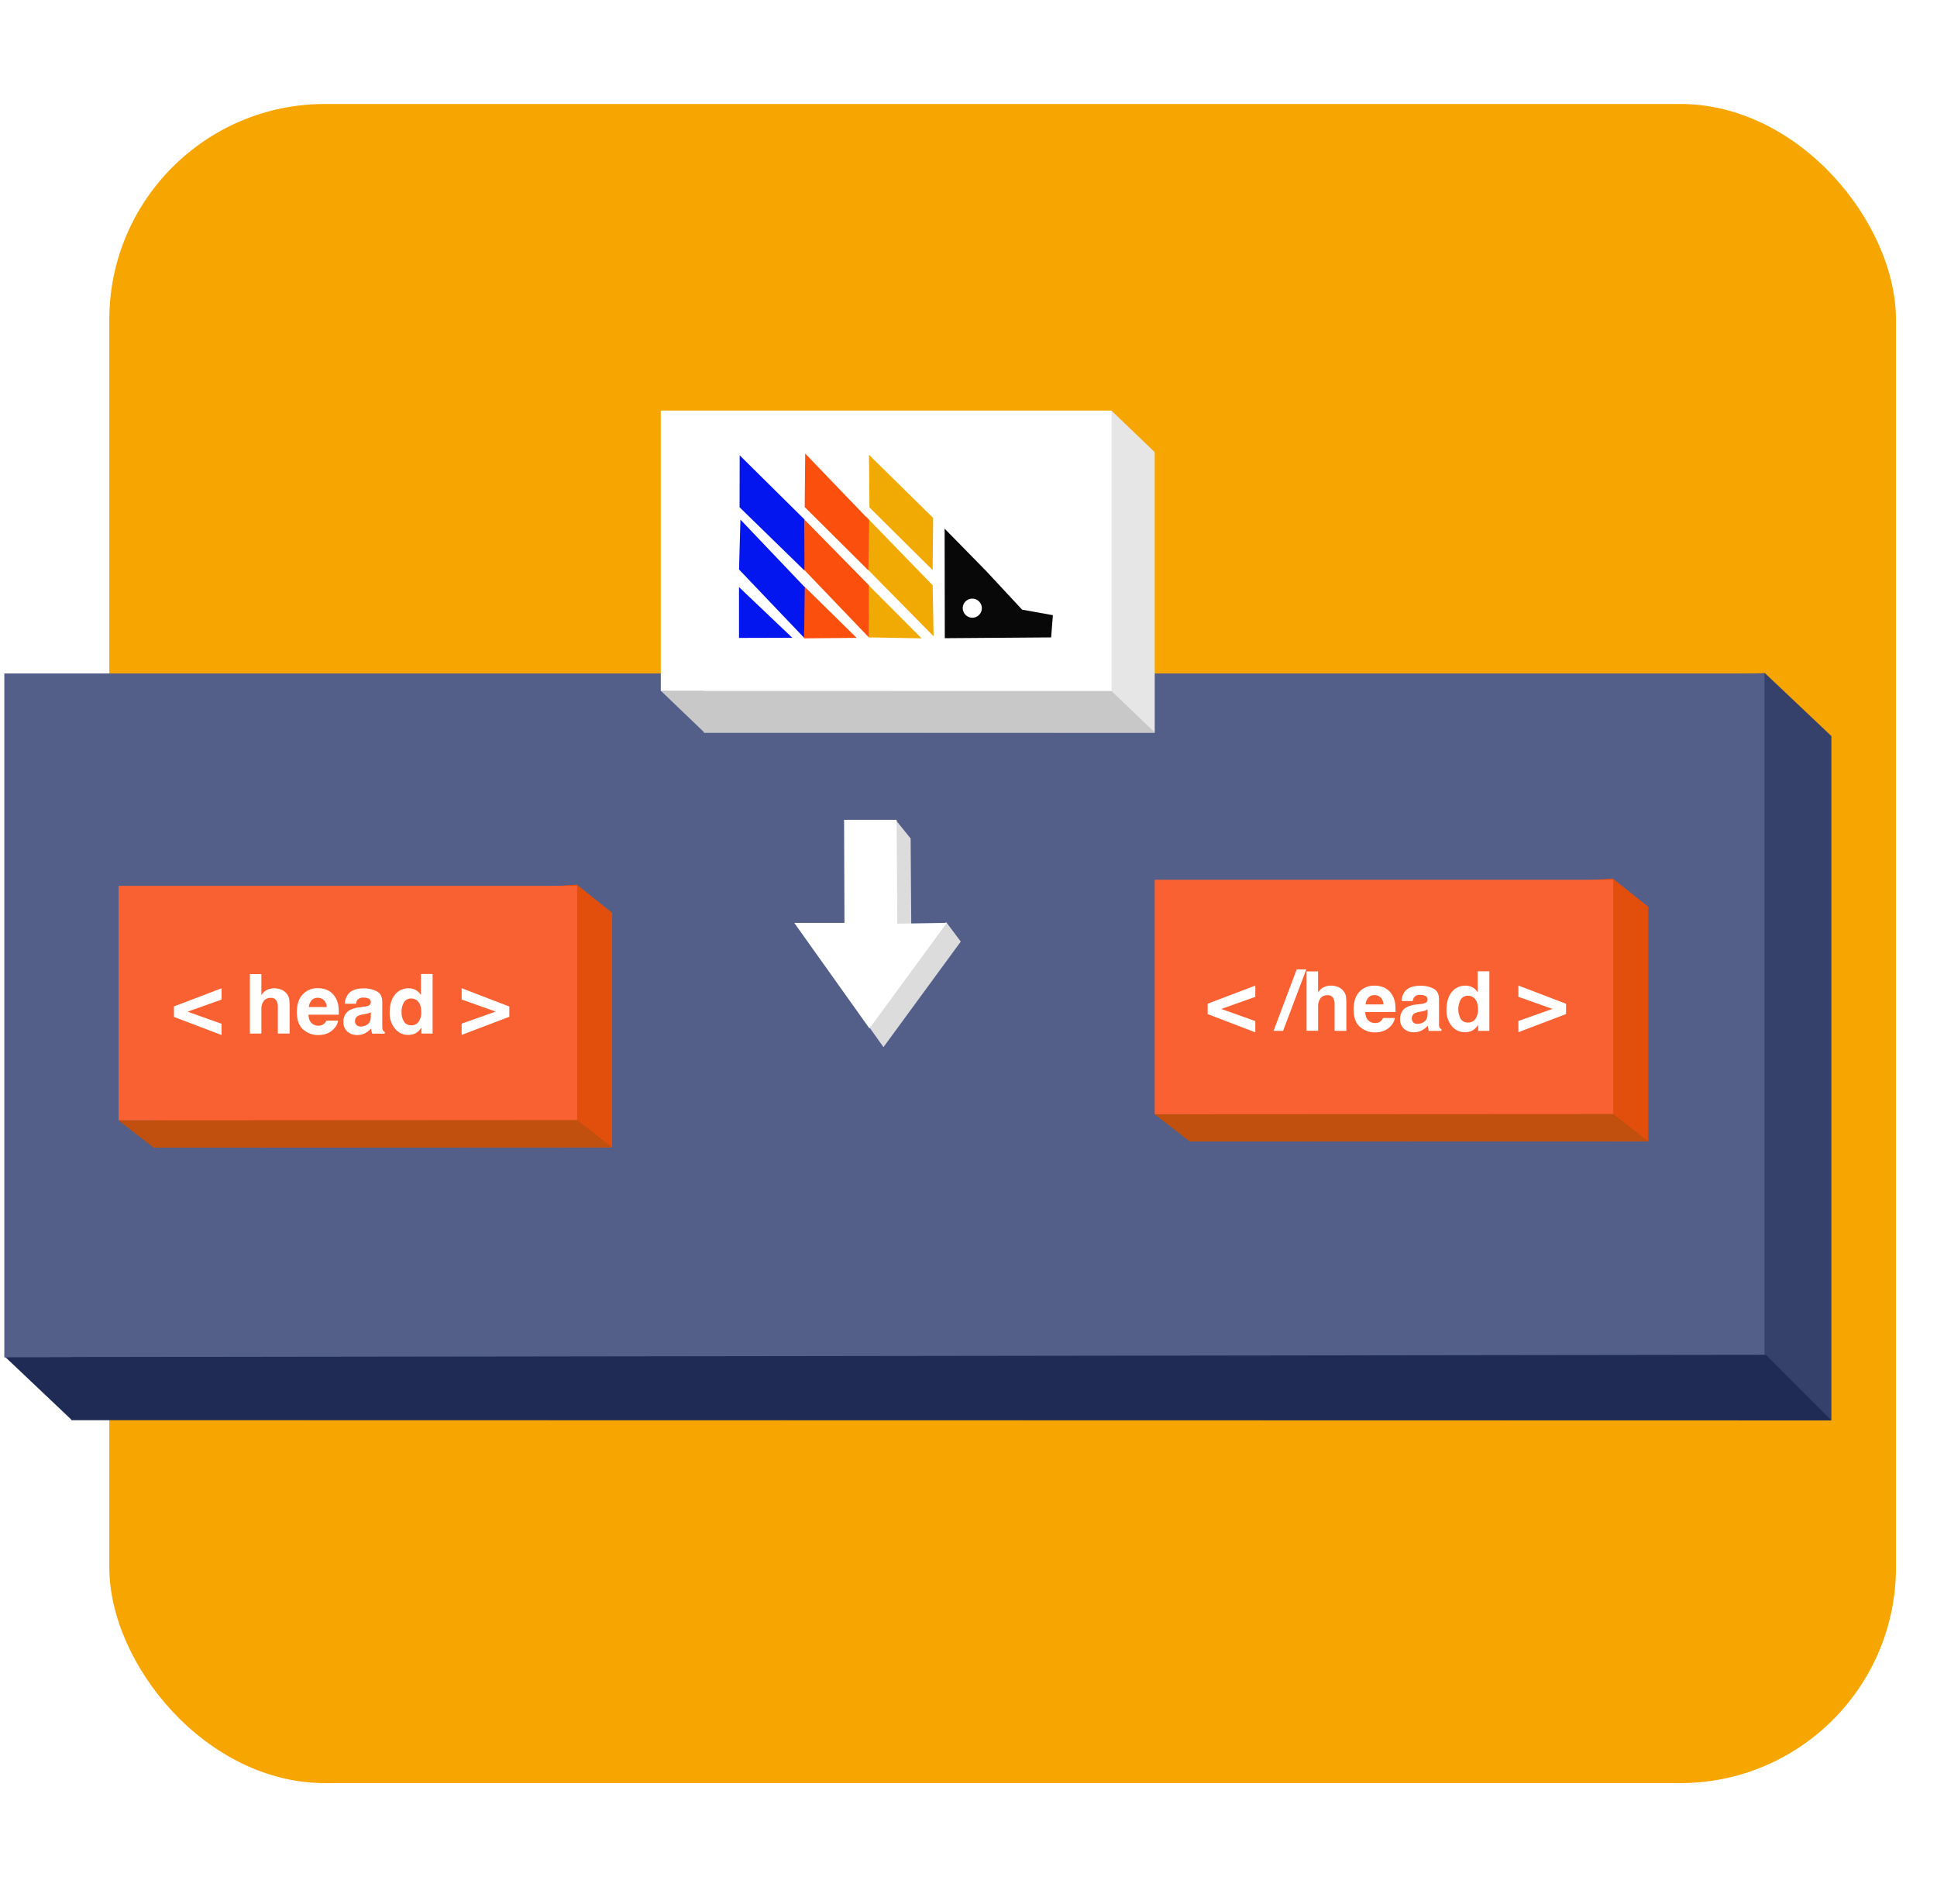 <svg xmlns:xlink="http://www.w3.org/1999/xlink" fill="none" viewBox="0 0 637 626"><rect width="587.556" height="552.1" x="35.948" y="34.19" fill="#F7A501" rx="70.912"/><path fill="url(#pattern0)" d="M0 0h661v626H0z" opacity=".2"/><path fill="#35416B" fill-rule="evenodd" d="M23.41 242.016l556.987-20.688 21.872 20.688v224.899H23.409V242.016z" clip-rule="evenodd"/><path fill="#535F89" fill-rule="evenodd" d="M1.419 221.441h578.859v224.9H1.418v-224.9z" clip-rule="evenodd"/><path fill="#1F2B54" fill-rule="evenodd" d="M1.776 446.233l21.815 20.671 578.695.125-21.566-21.568-578.944.772z" clip-rule="evenodd"/><path fill="#E24F0D" fill-rule="evenodd" d="M50.503 300.14l139.192-9.274 11.612 9.263v77.127H50.503V300.14zm340.72-1.998l139.188-9.268 11.633 9.268v77.111H391.223v-77.111z" clip-rule="evenodd"/><path fill="#F96132" fill-rule="evenodd" d="M39 291.269h150.803v77.116H38.999v-77.116zm340.737-1.998h150.804v77.11H379.737v-77.11z" clip-rule="evenodd"/><path fill="#C14F0D" fill-rule="evenodd" d="M39 368.391l11.514 8.927 150.742-.079-11.419-8.939-150.838.091zm340.737-2.004l11.509 8.928 150.742-.079-11.418-8.934-150.833.085z" clip-rule="evenodd"/><path fill="#fff" fill-rule="evenodd" d="M57.2 330.92l15.668-5.96v3.712l-11.185 3.973 11.185 3.973v3.701l-15.669-5.96v-3.439zm37.177-4.07c.375.489.626 1.062.732 1.669.11.928.156 1.863.136 2.798v8.514h-3.876v-8.821a3.896 3.896 0 00-.397-1.89 2.008 2.008 0 00-1.97-1.01 2.712 2.712 0 00-2.27 1.005 4.62 4.62 0 00-.777 2.866v7.85H82.18v-19.542h3.774v6.93a4.64 4.64 0 011.907-1.759c.711-.33 1.486-.5 2.27-.5a6.169 6.169 0 012.44.466 4.237 4.237 0 011.805 1.424zm7.167 4.28h5.897a3.322 3.322 0 00-.914-2.271 2.837 2.837 0 00-2.026-.777 2.577 2.577 0 00-2.043.828 4.109 4.109 0 00-.914 2.22zm8.626-3.372a7.26 7.26 0 011.101 2.997c.116.953.156 1.913.12 2.872h-9.937c.051 1.453.51 2.474 1.367 3.059.556.38 1.216.579 1.89.568a2.717 2.717 0 001.901-.664c.3-.284.541-.623.71-.999h3.87a4.822 4.822 0 01-1.345 2.622c-1.241 1.407-2.979 2.111-5.215 2.111a7.33 7.33 0 01-4.881-1.782c-1.407-1.184-2.113-3.116-2.117-5.795 0-2.512.638-4.438 1.913-5.778a6.52 6.52 0 014.948-2.049 7.59 7.59 0 013.258.681 5.736 5.736 0 012.417 2.157zm11.754 5.023c-.23.145-.473.267-.727.364a5.788 5.788 0 01-1.004.261l-.852.158a5.495 5.495 0 00-1.702.523 1.741 1.741 0 00-.88 1.606 1.704 1.704 0 00.539 1.402c.373.294.837.449 1.311.437a3.87 3.87 0 002.27-.721c.685-.477 1.043-1.351 1.073-2.622l-.028-1.408zm-2.299-1.771a5.827 5.827 0 001.498-.329 1.134 1.134 0 00.812-1.078 1.281 1.281 0 00-.619-1.232 3.821 3.821 0 00-1.81-.34 2.387 2.387 0 00-1.907.664c-.292.389-.474.85-.528 1.334h-3.66a5.552 5.552 0 011.067-3.128c.999-1.275 2.718-1.914 5.158-1.918a9.15 9.15 0 014.228.948c1.23.628 1.847 1.816 1.851 3.564v6.652c0 .46 0 1.022.028 1.703-.013.35.066.698.227 1.01.144.198.341.351.567.443v.567h-4.125a4.357 4.357 0 01-.239-.823 8.664 8.664 0 01-.102-.879 8.05 8.05 0 01-1.81 1.452 5.482 5.482 0 01-2.77.704 4.762 4.762 0 01-3.252-1.135 4.003 4.003 0 01-1.282-3.19 4.135 4.135 0 012.06-3.87 9.216 9.216 0 013.326-.931l1.282-.188zm18.807-3.819v-6.942h3.842v19.582h-3.683v-2.01a5.377 5.377 0 01-1.85 1.879 5.244 5.244 0 01-2.582.568 5.393 5.393 0 01-4.273-2.055 7.903 7.903 0 01-1.737-5.278c0-2.475.568-4.422 1.703-5.841a5.565 5.565 0 014.54-2.128 4.543 4.543 0 014.04 2.225zm.103 5.624c0-1.771-.443-3.042-1.34-3.802a2.909 2.909 0 00-1.918-.693 2.664 2.664 0 00-2.44 1.255 5.85 5.85 0 00-.778 3.121 5.772 5.772 0 00.789 3.213 2.684 2.684 0 002.406 1.203 2.797 2.797 0 002.446-1.198 5.286 5.286 0 00.846-3.121l-.011.022zm28.954 1.51l-15.669 5.96v-3.701l11.197-3.973-11.197-3.973v-3.712l15.669 6.016v3.383zm229.659-4.296l15.669-5.96v3.712l-11.186 3.973 11.186 3.973v3.701l-15.669-5.994v-3.405zm29.278-11.284h3.15l-7.622 20.206h-3.121l7.593-20.206zm15.47 7.225c.376.489.627 1.062.732 1.669.105.929.149 1.864.131 2.798v8.514h-3.871v-8.82a3.884 3.884 0 00-.397-1.89 2.014 2.014 0 00-1.969-1.011 2.699 2.699 0 00-2.27 1.005 4.617 4.617 0 00-.778 2.838v7.849h-3.796v-19.513h3.779v6.93a4.647 4.647 0 011.907-1.759 5.347 5.347 0 012.27-.5 6.155 6.155 0 012.441.466 4.274 4.274 0 011.821 1.424zm7.168 4.28h5.891a3.316 3.316 0 00-.908-2.27 2.847 2.847 0 00-2.032-.778 2.566 2.566 0 00-2.037.829 4.07 4.07 0 00-.914 2.219zm8.603-3.366a7.368 7.368 0 011.135 2.997c.11.953.15 1.913.12 2.872h-9.949c.049 1.453.505 2.473 1.368 3.059.555.382 1.216.58 1.89.568a2.728 2.728 0 001.901-.664c.297-.284.536-.623.703-.999h3.871a4.814 4.814 0 01-1.339 2.622c-1.245 1.407-2.984 2.113-5.216 2.117a7.332 7.332 0 01-4.88-1.788c-1.415-1.184-2.121-3.116-2.117-5.795 0-2.516.635-4.442 1.907-5.778a6.526 6.526 0 014.954-2.009 7.598 7.598 0 013.263.681 5.709 5.709 0 012.389 2.117zm11.776 5.017a3.943 3.943 0 01-.726.364 5.71 5.71 0 01-1.005.261l-.851.159a5.44 5.44 0 00-1.702.522 1.988 1.988 0 00-.87 1.428 1.997 1.997 0 00.529 1.586 2.05 2.05 0 001.311.431 3.88 3.88 0 002.27-.721c.689-.476 1.046-1.351 1.073-2.622l-.029-1.408zm-2.304-1.77a5.873 5.873 0 001.504-.33 1.131 1.131 0 00.812-1.078 1.285 1.285 0 00-.619-1.232 3.848 3.848 0 00-1.816-.34 2.365 2.365 0 00-1.901.664c-.292.39-.475.85-.534 1.334h-3.654a5.55 5.55 0 011.061-3.128c1.002-1.275 2.724-1.912 5.164-1.912a9.16 9.16 0 014.228.942c1.233.628 1.85 1.816 1.85 3.564v8.327c-.01.35.068.697.227 1.01.146.195.342.348.568.442v.568h-4.126a4.355 4.355 0 01-.238-.823c-.046-.255-.08-.567-.108-.88a7.792 7.792 0 01-1.811 1.453 5.466 5.466 0 01-2.763.704 4.758 4.758 0 01-3.252-1.135 4.014 4.014 0 01-1.283-3.19 4.14 4.14 0 012.06-3.871 9.24 9.24 0 013.326-.93l1.305-.159zm18.807-3.843v-6.918h3.848v19.581h-3.689v-2.009a5.366 5.366 0 01-1.844 1.878 5.244 5.244 0 01-2.582.568 5.405 5.405 0 01-4.279-2.055 7.898 7.898 0 01-1.703-5.278c0-2.475.568-4.42 1.703-5.835a5.552 5.552 0 014.54-2.128 4.666 4.666 0 012.338.567 4.54 4.54 0 011.668 1.629zm.108 5.625c0-1.771-.448-3.042-1.345-3.803a2.898 2.898 0 00-1.912-.692 2.65 2.65 0 00-2.441 1.26 6.785 6.785 0 000 6.328 2.67 2.67 0 002.401 1.203 2.785 2.785 0 002.446-1.197 5.251 5.251 0 00.851-3.099zm28.954 1.521l-15.669 5.959v-3.689l11.203-3.973-11.203-3.973v-3.712l15.669 5.988v3.4z" clip-rule="evenodd"/><path fill="#E6E6E6" fill-rule="evenodd" d="M231.492 148.667l134.057-13.621 14.188 13.621v92.253H231.492v-92.253z" clip-rule="evenodd"/><path fill="#fff" fill-rule="evenodd" d="M217.305 135h148.244v92.23H217.305V135z" clip-rule="evenodd"/><path fill="#C8C8C8" fill-rule="evenodd" d="M217.384 227.19l14.188 13.594 148.188.057-14.233-13.622-148.143-.029z" clip-rule="evenodd"/><path fill="#080808" fill-rule="evenodd" d="M310.643 173.822l.062 36.018 34.976-.261.567-7.305-10.113-1.81-11.787-12.674-13.705-13.968z" clip-rule="evenodd"/><path fill="#fff" fill-rule="evenodd" d="M316.607 199.851a3.144 3.144 0 012.023-2.81 3.136 3.136 0 013.377.761 3.136 3.136 0 01-.536 4.793 3.13 3.13 0 01-1.731.519 3.2 3.2 0 01-2.243-.982 3.194 3.194 0 01-.89-2.281z" clip-rule="evenodd"/><path fill="#F1AA04" fill-rule="evenodd" d="M285.775 149.541l.159 17.311 20.776 20.591.159-17.151-21.094-20.751zm-1.011 20.291l-.187 16.601 22.445 22.783-.312-16.784-21.946-22.6zm.823 22.532l.04 17.209 17.445.318-17.485-17.527z" clip-rule="evenodd"/><path fill="#FB4F0D" fill-rule="evenodd" d="M264.794 149.127l-.159 17.595 20.93 20.801.266-16.516-1.242-1.283-19.795-20.597zm-.261 21.698l-.085 16.533 21.23 22.164.051-17.101-21.196-21.596zm-.108 21.914v17.152l17.292-.159-17.292-16.993z" clip-rule="evenodd"/><path fill="#0316F0" fill-rule="evenodd" d="M243.251 149.706l-.039 17.084 21.321 20.778v-16.794l-21.282-21.068zm.239 21.13l21.156 22.221-.204 16.647-21.401-22.448.449-16.42zm-.466 22.198v16.715l17.536-.045-17.536-16.67z" clip-rule="evenodd"/><path fill="#DCDCDC" fill-rule="evenodd" d="M282.188 275.701l12.485-5.954 4.796 5.954.249 34.151 11.447-6.647 4.796 6.391-25.425 34.701-24.732-34.701h16.509l-.125-33.895z" clip-rule="evenodd"/><path fill="#fff" fill-rule="evenodd" d="M277.586 269.554h17.263l.25 34.151 16.259-.256-25.43 34.707-24.726-34.707h16.508l-.124-33.895z" clip-rule="evenodd"/><defs><pattern id="pattern0" width="1" height="1" patternContentUnits="objectBoundingBox"><use transform="matrix(.002 0 0 .002 0 -.005)" xlink:href="#image0"/></pattern></defs></svg>